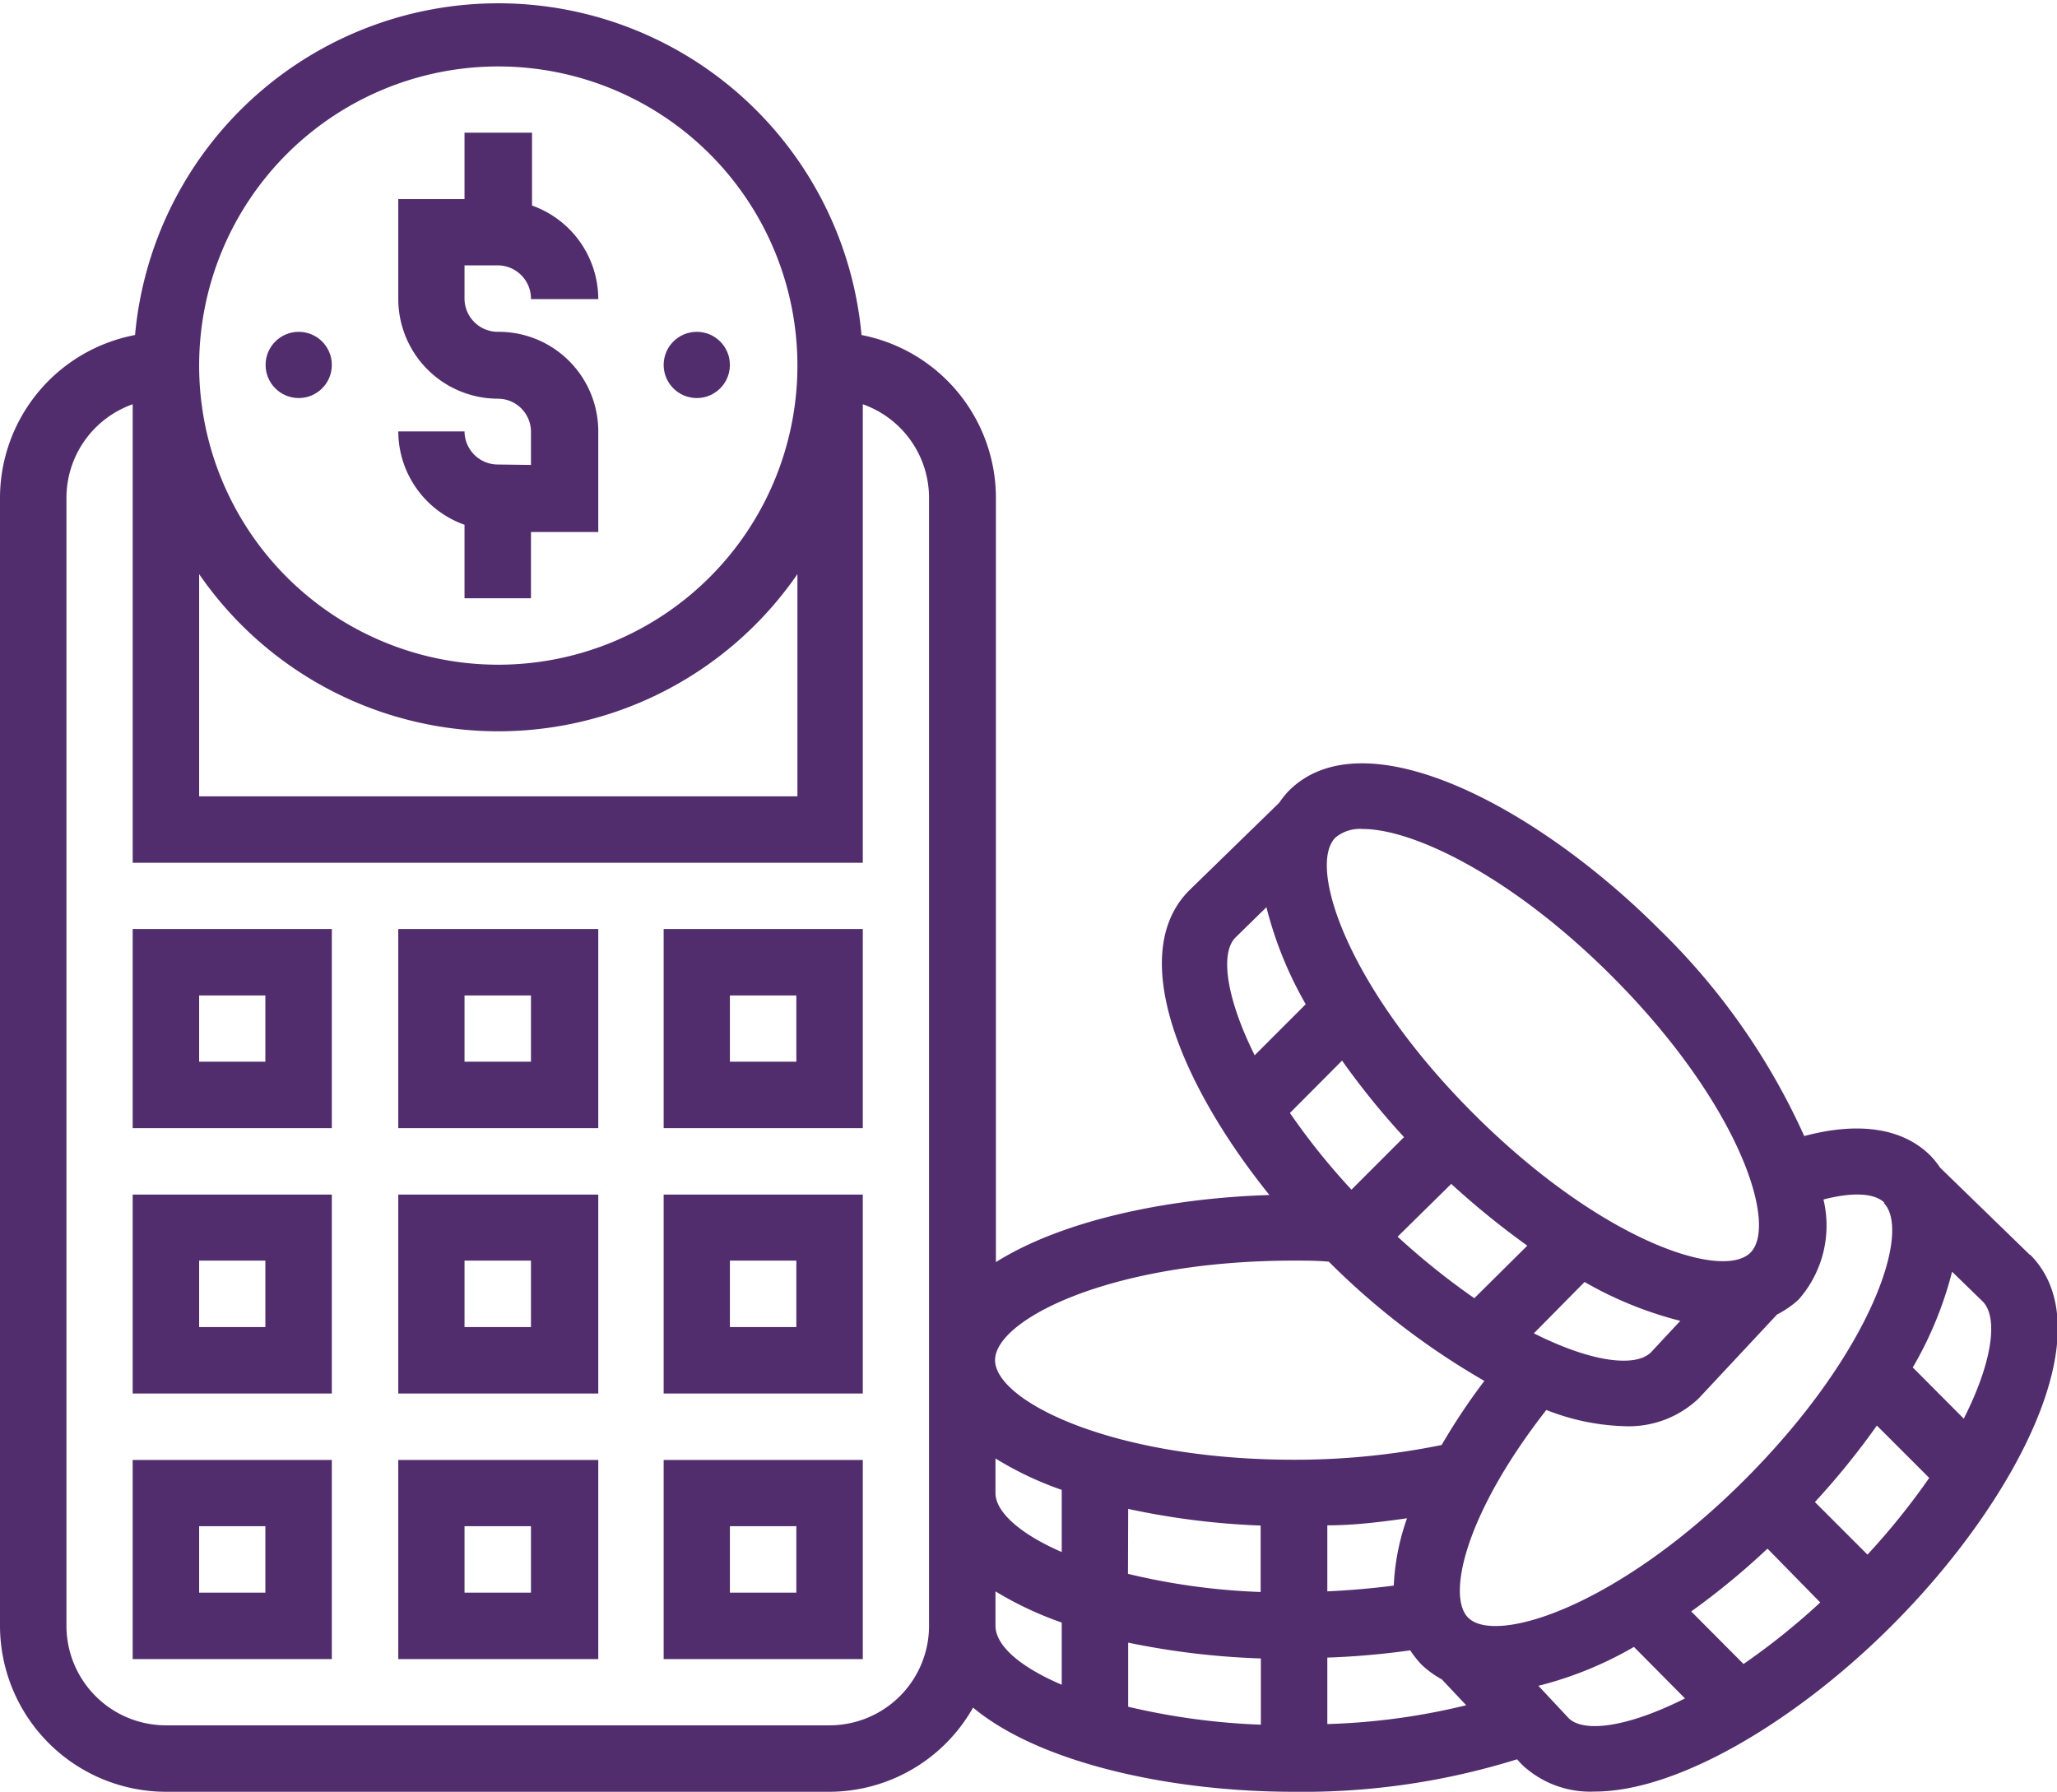<svg xmlns="http://www.w3.org/2000/svg" viewBox="0 0 96.27 83.86"><defs><style>.cls-1{fill:#522d6d;}</style></defs><title>Asset 7</title><g id="Layer_2" data-name="Layer 2"><g id="Layer_1-2" data-name="Layer 1"><path class="cls-1" d="M6.21,77.65h9.32V68.33H6.21Zm3.11-6.22h3.1v3.11H9.32Z"/><path class="cls-1" d="M18.64,77.65H28V68.33H18.64Zm3.1-6.22h3.11v3.11H21.74Z"/><path class="cls-1" d="M31.06,77.65h9.32V68.33H31.06Zm3.1-6.22h3.11v3.11H34.16Z"/><path class="cls-1" d="M6.21,65.22h9.32V55.91H6.21ZM9.32,59h3.1v3.11H9.32Z"/><path class="cls-1" d="M18.64,65.22H28V55.91H18.64ZM21.74,59h3.11v3.11H21.74Z"/><path class="cls-1" d="M31.06,65.22h9.32V55.91H31.06ZM34.16,59h3.11v3.11H34.16Z"/><path class="cls-1" d="M6.21,52.8h9.32V43.48H6.21Zm3.11-6.21h3.1v3.1H9.32Z"/><path class="cls-1" d="M18.64,52.8H28V43.48H18.64Zm3.1-6.21h3.11v3.1H21.74Z"/><path class="cls-1" d="M31.06,52.8h9.32V43.48H31.06Zm3.1-6.21h3.11v3.1H34.16Z"/><path class="cls-1" d="M23.29,21.74a1.56,1.56,0,0,1-1.55-1.55h-3.1a4.65,4.65,0,0,0,3.1,4.37V28h3.11v-3.1H28V20.19a4.66,4.66,0,0,0-4.66-4.66A1.56,1.56,0,0,1,21.74,14V12.42h1.55A1.56,1.56,0,0,1,24.85,14H28a4.66,4.66,0,0,0-3.1-4.38V6.21H21.74V9.32h-3.1V14a4.67,4.67,0,0,0,4.65,4.66,1.55,1.55,0,0,1,1.56,1.55v1.55Z"/><circle class="cls-1" cx="13.98" cy="17.08" r="1.55"/><circle class="cls-1" cx="32.61" cy="17.08" r="1.55"/><path class="cls-1" d="M95,58.73l-4.2-4.08a4.09,4.09,0,0,0-.45-.56c-1.3-1.3-3.36-1.6-5.91-.92a31.56,31.56,0,0,0-6.79-9.68c-5.77-5.77-13.81-10-17.33-6.48a4.09,4.09,0,0,0-.45.56l-4.21,4.1c-2.93,2.93-.48,9,3.75,14.26-4.87.15-9.75,1.22-12.8,3.14V23.29a7.77,7.77,0,0,0-6.29-7.61,17.07,17.07,0,0,0-34,0A7.77,7.77,0,0,0,0,23.29v52.8a7.78,7.78,0,0,0,7.76,7.77H38.82a7.74,7.74,0,0,0,6.72-3.94c3.08,2.57,9.17,3.94,15,3.94A33.68,33.68,0,0,0,71,82.34l.21.23a4.65,4.65,0,0,0,3.42,1.28c4,0,9.6-3.45,13.91-7.77,5.78-5.77,10-13.81,6.48-17.35Zm-3.07,7.69L89.52,64a17.41,17.41,0,0,0,1.84-4.48l1.43,1.39c.73.73.48,2.79-.88,5.48Zm-9.2,6.07L85.19,75a32.55,32.55,0,0,1-3.59,2.88l-2.45-2.46A34.6,34.6,0,0,0,82.71,72.49Zm2.21-2.19a36,36,0,0,0,2.9-3.58l2.45,2.45a33,33,0,0,1-2.89,3.59Zm3.22-14c1.31,1.31-.56,7-6.49,12.94S70,77,68.71,75.71c-1-1-.16-4.83,3.66-9.72a10.74,10.74,0,0,0,3.65.76,4.75,4.75,0,0,0,3.48-1.3l3.67-3.93a4.52,4.52,0,0,0,1-.69,5.23,5.23,0,0,0,1.17-4.69c1.34-.35,2.39-.31,2.85.15ZM65.23,74.21c-1,.13-2.05.22-3.11.27V71.39c1.27,0,2.52-.16,3.73-.33A10.81,10.81,0,0,0,65.23,74.21ZM46.59,68.26a15.64,15.64,0,0,0,3.1,1.47v2.91c-2-.87-3.1-1.9-3.1-2.76Zm6.21,2.36A35.5,35.5,0,0,0,59,71.4v3.11a31.15,31.15,0,0,1-6.21-.85Zm6.21,7v3.1a32,32,0,0,1-6.21-.84v-3A36.47,36.47,0,0,0,59,77.62Zm6.7-24.4-2.46,2.46a31.65,31.65,0,0,1-2.88-3.59l2.44-2.45a36,36,0,0,0,2.9,3.58Zm2.21,2.19a38.46,38.46,0,0,0,3.56,2.89L69,60.76a34,34,0,0,1-3.59-2.88Zm3.86,7L74.16,60a17.67,17.67,0,0,0,4.48,1.82l-1.37,1.47c-.73.72-2.79.47-5.49-.89ZM62.5,39.2a1.79,1.79,0,0,1,1.29-.4c2.32,0,6.91,2.15,11.65,6.89,5.93,5.93,7.8,11.63,6.48,12.94s-7-.56-12.94-6.49S61.18,40.52,62.5,39.2Zm-4.68,4.68,1.45-1.42A17.83,17.83,0,0,0,61.11,47l-2.39,2.39C57.36,46.65,57.11,44.59,57.82,43.88ZM60.56,59c.56,0,1.09,0,1.63.05a34.88,34.88,0,0,0,7.28,5.58,29.64,29.64,0,0,0-2,3,34.34,34.34,0,0,1-6.9.69c-8.53,0-14-2.76-14-4.66S52,59,60.56,59ZM9.32,26.87a17,17,0,0,0,28,0v10.4H9.32Zm14-23.76a14,14,0,1,1-14,14A14,14,0,0,1,23.29,3.11ZM38.82,80.75H7.76a4.66,4.66,0,0,1-4.65-4.66V23.29a4.65,4.65,0,0,1,3.1-4.37V40.38H40.38V18.92a4.65,4.65,0,0,1,3.1,4.37v52.8A4.66,4.66,0,0,1,38.82,80.75Zm7.77-4.66V74.48a16.21,16.21,0,0,0,3.1,1.46v2.91C47.7,78,46.59,77,46.59,76.09Zm15.53,4.6V77.58A36.92,36.92,0,0,0,66,77.24a4.88,4.88,0,0,0,.53.67,4.52,4.52,0,0,0,.95.69l1.14,1.21a31,31,0,0,1-6.48.88Zm11.29-.28L72,78.9a17.25,17.25,0,0,0,4.47-1.82l2.39,2.41c-2.7,1.36-4.75,1.62-5.45.92Z"/></g></g></svg>
